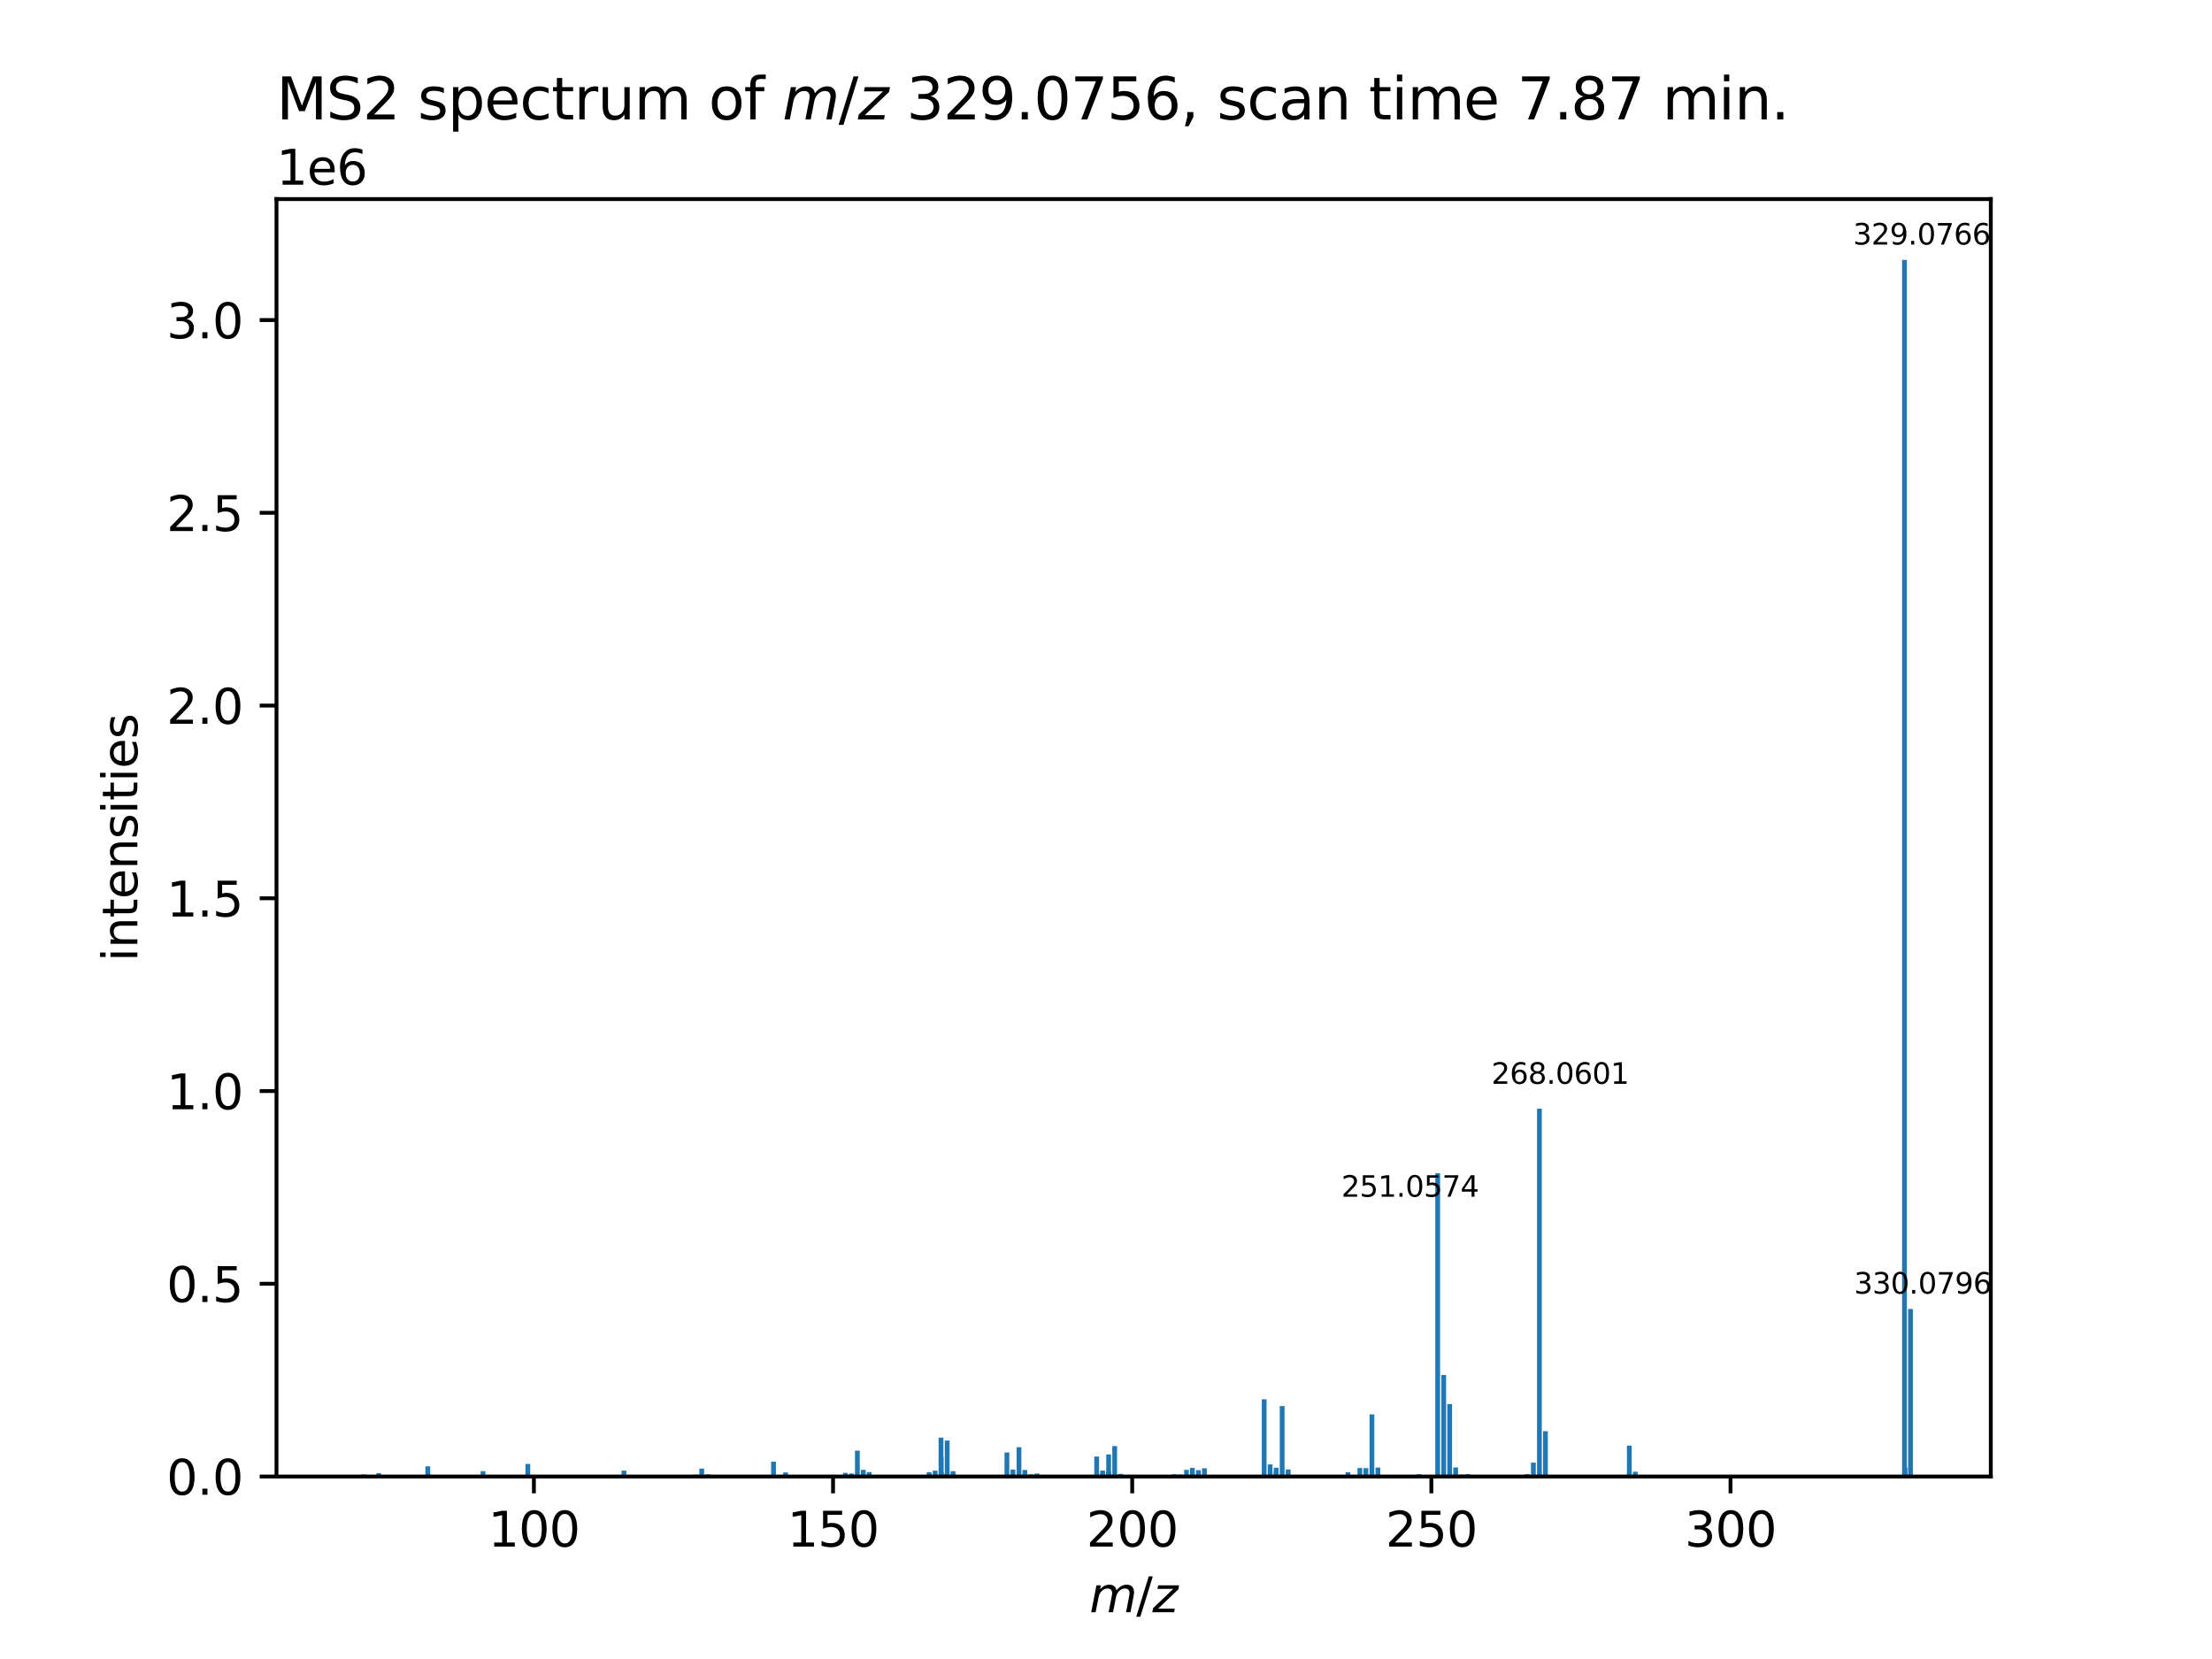 <?xml version="1.0" encoding="utf-8" standalone="no"?>
<!DOCTYPE svg PUBLIC "-//W3C//DTD SVG 1.1//EN"
  "http://www.w3.org/Graphics/SVG/1.1/DTD/svg11.dtd">
<svg xmlns:xlink="http://www.w3.org/1999/xlink" width="460.8pt" height="345.6pt" viewBox="0 0 460.8 345.6" xmlns="http://www.w3.org/2000/svg" version="1.1">
 <defs>
  <style type="text/css">*{stroke-linejoin: round; stroke-linecap: butt}</style>
 </defs>
 <g id="figure_1">
  <g id="patch_1">
   <path d="M 0 345.6 
L 460.8 345.6 
L 460.8 0 
L 0 0 
z
" style="fill: #ffffff"/>
  </g>
  <g id="axes_1">
   <g id="patch_2">
    <path d="M 57.6 307.584 
L 414.72 307.584 
L 414.72 41.472 
L 57.6 41.472 
z
" style="fill: #ffffff"/>
   </g>
   <g id="patch_3">
    <path d="M 73.833 307.584 
L 74.83 307.584 
L 74.83 307.313 
L 73.833 307.313 
z
" clip-path="url(#p5ab39c0446)" style="fill: #1f77b4"/>
   </g>
   <g id="patch_4">
    <path d="M 75.237 307.584 
L 76.234 307.584 
L 76.234 307.146 
L 75.237 307.146 
z
" clip-path="url(#p5ab39c0446)" style="fill: #1f77b4"/>
   </g>
   <g id="patch_5">
    <path d="M 78.386 307.584 
L 79.383 307.584 
L 79.383 306.879 
L 78.386 306.879 
z
" clip-path="url(#p5ab39c0446)" style="fill: #1f77b4"/>
   </g>
   <g id="patch_6">
    <path d="M 88.621 307.584 
L 89.618 307.584 
L 89.618 305.462 
L 88.621 305.462 
z
" clip-path="url(#p5ab39c0446)" style="fill: #1f77b4"/>
   </g>
   <g id="patch_7">
    <path d="M 88.777 307.584 
L 89.774 307.584 
L 89.774 307.194 
L 88.777 307.194 
z
" clip-path="url(#p5ab39c0446)" style="fill: #1f77b4"/>
   </g>
   <g id="patch_8">
    <path d="M 90.695 307.584 
L 91.692 307.584 
L 91.692 307.289 
L 90.695 307.289 
z
" clip-path="url(#p5ab39c0446)" style="fill: #1f77b4"/>
   </g>
   <g id="patch_9">
    <path d="M 96.317 307.584 
L 97.314 307.584 
L 97.314 307.276 
L 96.317 307.276 
z
" clip-path="url(#p5ab39c0446)" style="fill: #1f77b4"/>
   </g>
   <g id="patch_10">
    <path d="M 100.126 307.584 
L 101.123 307.584 
L 101.123 306.47 
L 100.126 306.47 
z
" clip-path="url(#p5ab39c0446)" style="fill: #1f77b4"/>
   </g>
   <g id="patch_11">
    <path d="M 109.456 307.584 
L 110.453 307.584 
L 110.453 304.967 
L 109.456 304.967 
z
" clip-path="url(#p5ab39c0446)" style="fill: #1f77b4"/>
   </g>
   <g id="patch_12">
    <path d="M 129.485 307.584 
L 130.483 307.584 
L 130.483 306.347 
L 129.485 306.347 
z
" clip-path="url(#p5ab39c0446)" style="fill: #1f77b4"/>
   </g>
   <g id="patch_13">
    <path d="M 144.444 307.584 
L 145.441 307.584 
L 145.441 307.196 
L 144.444 307.196 
z
" clip-path="url(#p5ab39c0446)" style="fill: #1f77b4"/>
   </g>
   <g id="patch_14">
    <path d="M 145.682 307.584 
L 146.679 307.584 
L 146.679 305.931 
L 145.682 305.931 
z
" clip-path="url(#p5ab39c0446)" style="fill: #1f77b4"/>
   </g>
   <g id="patch_15">
    <path d="M 146.954 307.584 
L 147.952 307.584 
L 147.952 307.124 
L 146.954 307.124 
z
" clip-path="url(#p5ab39c0446)" style="fill: #1f77b4"/>
   </g>
   <g id="patch_16">
    <path d="M 160.639 307.584 
L 161.636 307.584 
L 161.636 304.492 
L 160.639 304.492 
z
" clip-path="url(#p5ab39c0446)" style="fill: #1f77b4"/>
   </g>
   <g id="patch_17">
    <path d="M 163.15 307.584 
L 164.147 307.584 
L 164.147 306.732 
L 163.15 306.732 
z
" clip-path="url(#p5ab39c0446)" style="fill: #1f77b4"/>
   </g>
   <g id="patch_18">
    <path d="M 173.141 307.584 
L 174.138 307.584 
L 174.138 307.25 
L 173.141 307.25 
z
" clip-path="url(#p5ab39c0446)" style="fill: #1f77b4"/>
   </g>
   <g id="patch_19">
    <path d="M 173.156 307.584 
L 174.153 307.584 
L 174.153 307.251 
L 173.156 307.251 
z
" clip-path="url(#p5ab39c0446)" style="fill: #1f77b4"/>
   </g>
   <g id="patch_20">
    <path d="M 175.595 307.584 
L 176.593 307.584 
L 176.593 306.817 
L 175.595 306.817 
z
" clip-path="url(#p5ab39c0446)" style="fill: #1f77b4"/>
   </g>
   <g id="patch_21">
    <path d="M 176.851 307.584 
L 177.848 307.584 
L 177.848 306.955 
L 176.851 306.955 
z
" clip-path="url(#p5ab39c0446)" style="fill: #1f77b4"/>
   </g>
   <g id="patch_22">
    <path d="M 178.108 307.584 
L 179.105 307.584 
L 179.105 302.204 
L 178.108 302.204 
z
" clip-path="url(#p5ab39c0446)" style="fill: #1f77b4"/>
   </g>
   <g id="patch_23">
    <path d="M 179.348 307.584 
L 180.345 307.584 
L 180.345 306.193 
L 179.348 306.193 
z
" clip-path="url(#p5ab39c0446)" style="fill: #1f77b4"/>
   </g>
   <g id="patch_24">
    <path d="M 180.574 307.584 
L 181.571 307.584 
L 181.571 306.663 
L 180.574 306.663 
z
" clip-path="url(#p5ab39c0446)" style="fill: #1f77b4"/>
   </g>
   <g id="patch_25">
    <path d="M 193.048 307.584 
L 194.045 307.584 
L 194.045 306.685 
L 193.048 306.685 
z
" clip-path="url(#p5ab39c0446)" style="fill: #1f77b4"/>
   </g>
   <g id="patch_26">
    <path d="M 193.065 307.584 
L 194.062 307.584 
L 194.062 307.085 
L 193.065 307.085 
z
" clip-path="url(#p5ab39c0446)" style="fill: #1f77b4"/>
   </g>
   <g id="patch_27">
    <path d="M 194.305 307.584 
L 195.302 307.584 
L 195.302 306.364 
L 194.305 306.364 
z
" clip-path="url(#p5ab39c0446)" style="fill: #1f77b4"/>
   </g>
   <g id="patch_28">
    <path d="M 194.32 307.584 
L 195.318 307.584 
L 195.318 307.184 
L 194.32 307.184 
z
" clip-path="url(#p5ab39c0446)" style="fill: #1f77b4"/>
   </g>
   <g id="patch_29">
    <path d="M 195.531 307.584 
L 196.529 307.584 
L 196.529 299.483 
L 195.531 299.483 
z
" clip-path="url(#p5ab39c0446)" style="fill: #1f77b4"/>
   </g>
   <g id="patch_30">
    <path d="M 195.561 307.584 
L 196.558 307.584 
L 196.558 303.516 
L 195.561 303.516 
z
" clip-path="url(#p5ab39c0446)" style="fill: #1f77b4"/>
   </g>
   <g id="patch_31">
    <path d="M 195.577 307.584 
L 196.574 307.584 
L 196.574 306.625 
L 195.577 306.625 
z
" clip-path="url(#p5ab39c0446)" style="fill: #1f77b4"/>
   </g>
   <g id="patch_32">
    <path d="M 196.782 307.584 
L 197.779 307.584 
L 197.779 306.962 
L 196.782 306.962 
z
" clip-path="url(#p5ab39c0446)" style="fill: #1f77b4"/>
   </g>
   <g id="patch_33">
    <path d="M 196.817 307.584 
L 197.814 307.584 
L 197.814 300.097 
L 196.817 300.097 
z
" clip-path="url(#p5ab39c0446)" style="fill: #1f77b4"/>
   </g>
   <g id="patch_34">
    <path d="M 196.935 307.584 
L 197.932 307.584 
L 197.932 307.248 
L 196.935 307.248 
z
" clip-path="url(#p5ab39c0446)" style="fill: #1f77b4"/>
   </g>
   <g id="patch_35">
    <path d="M 198.043 307.584 
L 199.04 307.584 
L 199.04 306.472 
L 198.043 306.472 
z
" clip-path="url(#p5ab39c0446)" style="fill: #1f77b4"/>
   </g>
   <g id="patch_36">
    <path d="M 198.068 307.584 
L 199.065 307.584 
L 199.065 306.893 
L 198.068 306.893 
z
" clip-path="url(#p5ab39c0446)" style="fill: #1f77b4"/>
   </g>
   <g id="patch_37">
    <path d="M 209.261 307.584 
L 210.258 307.584 
L 210.258 302.578 
L 209.261 302.578 
z
" clip-path="url(#p5ab39c0446)" style="fill: #1f77b4"/>
   </g>
   <g id="patch_38">
    <path d="M 210.517 307.584 
L 211.514 307.584 
L 211.514 306.14 
L 210.517 306.14 
z
" clip-path="url(#p5ab39c0446)" style="fill: #1f77b4"/>
   </g>
   <g id="patch_39">
    <path d="M 211.774 307.584 
L 212.771 307.584 
L 212.771 301.477 
L 211.774 301.477 
z
" clip-path="url(#p5ab39c0446)" style="fill: #1f77b4"/>
   </g>
   <g id="patch_40">
    <path d="M 213 307.584 
L 213.997 307.584 
L 213.997 306.212 
L 213 306.212 
z
" clip-path="url(#p5ab39c0446)" style="fill: #1f77b4"/>
   </g>
   <g id="patch_41">
    <path d="M 213.023 307.584 
L 214.02 307.584 
L 214.02 307.144 
L 213.023 307.144 
z
" clip-path="url(#p5ab39c0446)" style="fill: #1f77b4"/>
   </g>
   <g id="patch_42">
    <path d="M 214.257 307.584 
L 215.254 307.584 
L 215.254 307.126 
L 214.257 307.126 
z
" clip-path="url(#p5ab39c0446)" style="fill: #1f77b4"/>
   </g>
   <g id="patch_43">
    <path d="M 215.512 307.584 
L 216.51 307.584 
L 216.51 306.962 
L 215.512 306.962 
z
" clip-path="url(#p5ab39c0446)" style="fill: #1f77b4"/>
   </g>
   <g id="patch_44">
    <path d="M 227.957 307.584 
L 228.954 307.584 
L 228.954 303.422 
L 227.957 303.422 
z
" clip-path="url(#p5ab39c0446)" style="fill: #1f77b4"/>
   </g>
   <g id="patch_45">
    <path d="M 229.197 307.584 
L 230.194 307.584 
L 230.194 306.335 
L 229.197 306.335 
z
" clip-path="url(#p5ab39c0446)" style="fill: #1f77b4"/>
   </g>
   <g id="patch_46">
    <path d="M 229.215 307.584 
L 230.212 307.584 
L 230.212 306.896 
L 229.215 306.896 
z
" clip-path="url(#p5ab39c0446)" style="fill: #1f77b4"/>
   </g>
   <g id="patch_47">
    <path d="M 230.424 307.584 
L 231.421 307.584 
L 231.421 306.573 
L 230.424 306.573 
z
" clip-path="url(#p5ab39c0446)" style="fill: #1f77b4"/>
   </g>
   <g id="patch_48">
    <path d="M 230.453 307.584 
L 231.45 307.584 
L 231.45 302.987 
L 230.453 302.987 
z
" clip-path="url(#p5ab39c0446)" style="fill: #1f77b4"/>
   </g>
   <g id="patch_49">
    <path d="M 230.471 307.584 
L 231.468 307.584 
L 231.468 306.585 
L 230.471 306.585 
z
" clip-path="url(#p5ab39c0446)" style="fill: #1f77b4"/>
   </g>
   <g id="patch_50">
    <path d="M 231.709 307.584 
L 232.706 307.584 
L 232.706 301.236 
L 231.709 301.236 
z
" clip-path="url(#p5ab39c0446)" style="fill: #1f77b4"/>
   </g>
   <g id="patch_51">
    <path d="M 232.935 307.584 
L 233.932 307.584 
L 233.932 307.038 
L 232.935 307.038 
z
" clip-path="url(#p5ab39c0446)" style="fill: #1f77b4"/>
   </g>
   <g id="patch_52">
    <path d="M 232.962 307.584 
L 233.959 307.584 
L 233.959 307.249 
L 232.962 307.249 
z
" clip-path="url(#p5ab39c0446)" style="fill: #1f77b4"/>
   </g>
   <g id="patch_53">
    <path d="M 244.155 307.584 
L 245.152 307.584 
L 245.152 307.109 
L 244.155 307.109 
z
" clip-path="url(#p5ab39c0446)" style="fill: #1f77b4"/>
   </g>
   <g id="patch_54">
    <path d="M 245.41 307.584 
L 246.407 307.584 
L 246.407 307.163 
L 245.41 307.163 
z
" clip-path="url(#p5ab39c0446)" style="fill: #1f77b4"/>
   </g>
   <g id="patch_55">
    <path d="M 246.666 307.584 
L 247.663 307.584 
L 247.663 306.193 
L 246.666 306.193 
z
" clip-path="url(#p5ab39c0446)" style="fill: #1f77b4"/>
   </g>
   <g id="patch_56">
    <path d="M 247.894 307.584 
L 248.891 307.584 
L 248.891 305.796 
L 247.894 305.796 
z
" clip-path="url(#p5ab39c0446)" style="fill: #1f77b4"/>
   </g>
   <g id="patch_57">
    <path d="M 247.914 307.584 
L 248.911 307.584 
L 248.911 307.141 
L 247.914 307.141 
z
" clip-path="url(#p5ab39c0446)" style="fill: #1f77b4"/>
   </g>
   <g id="patch_58">
    <path d="M 249.149 307.584 
L 250.146 307.584 
L 250.146 306.263 
L 249.149 306.263 
z
" clip-path="url(#p5ab39c0446)" style="fill: #1f77b4"/>
   </g>
   <g id="patch_59">
    <path d="M 250.406 307.584 
L 251.403 307.584 
L 251.403 305.865 
L 250.406 305.865 
z
" clip-path="url(#p5ab39c0446)" style="fill: #1f77b4"/>
   </g>
   <g id="patch_60">
    <path d="M 262.849 307.584 
L 263.846 307.584 
L 263.846 291.501 
L 262.849 291.501 
z
" clip-path="url(#p5ab39c0446)" style="fill: #1f77b4"/>
   </g>
   <g id="patch_61">
    <path d="M 264.093 307.584 
L 265.09 307.584 
L 265.09 305.078 
L 264.093 305.078 
z
" clip-path="url(#p5ab39c0446)" style="fill: #1f77b4"/>
   </g>
   <g id="patch_62">
    <path d="M 265.342 307.584 
L 266.339 307.584 
L 266.339 306.442 
L 265.342 306.442 
z
" clip-path="url(#p5ab39c0446)" style="fill: #1f77b4"/>
   </g>
   <g id="patch_63">
    <path d="M 265.362 307.584 
L 266.359 307.584 
L 266.359 305.763 
L 265.362 305.763 
z
" clip-path="url(#p5ab39c0446)" style="fill: #1f77b4"/>
   </g>
   <g id="patch_64">
    <path d="M 266.601 307.584 
L 267.598 307.584 
L 267.598 292.904 
L 266.601 292.904 
z
" clip-path="url(#p5ab39c0446)" style="fill: #1f77b4"/>
   </g>
   <g id="patch_65">
    <path d="M 267.828 307.584 
L 268.825 307.584 
L 268.825 307.218 
L 267.828 307.218 
z
" clip-path="url(#p5ab39c0446)" style="fill: #1f77b4"/>
   </g>
   <g id="patch_66">
    <path d="M 267.852 307.584 
L 268.849 307.584 
L 268.849 306.121 
L 267.852 306.121 
z
" clip-path="url(#p5ab39c0446)" style="fill: #1f77b4"/>
   </g>
   <g id="patch_67">
    <path d="M 280.303 307.584 
L 281.3 307.584 
L 281.3 306.683 
L 280.303 306.683 
z
" clip-path="url(#p5ab39c0446)" style="fill: #1f77b4"/>
   </g>
   <g id="patch_68">
    <path d="M 282.785 307.584 
L 283.782 307.584 
L 283.782 305.807 
L 282.785 305.807 
z
" clip-path="url(#p5ab39c0446)" style="fill: #1f77b4"/>
   </g>
   <g id="patch_69">
    <path d="M 284.041 307.584 
L 285.038 307.584 
L 285.038 305.831 
L 284.041 305.831 
z
" clip-path="url(#p5ab39c0446)" style="fill: #1f77b4"/>
   </g>
   <g id="patch_70">
    <path d="M 285.298 307.584 
L 286.295 307.584 
L 286.295 294.645 
L 285.298 294.645 
z
" clip-path="url(#p5ab39c0446)" style="fill: #1f77b4"/>
   </g>
   <g id="patch_71">
    <path d="M 285.325 307.584 
L 286.322 307.584 
L 286.322 307.192 
L 285.325 307.192 
z
" clip-path="url(#p5ab39c0446)" style="fill: #1f77b4"/>
   </g>
   <g id="patch_72">
    <path d="M 286.542 307.584 
L 287.539 307.584 
L 287.539 305.731 
L 286.542 305.731 
z
" clip-path="url(#p5ab39c0446)" style="fill: #1f77b4"/>
   </g>
   <g id="patch_73">
    <path d="M 295.055 307.584 
L 296.052 307.584 
L 296.052 307.1 
L 295.055 307.1 
z
" clip-path="url(#p5ab39c0446)" style="fill: #1f77b4"/>
   </g>
   <g id="patch_74">
    <path d="M 298.998 307.584 
L 299.995 307.584 
L 299.995 244.405 
L 298.998 244.405 
z
" clip-path="url(#p5ab39c0446)" style="fill: #1f77b4"/>
   </g>
   <g id="patch_75">
    <path d="M 300.253 307.584 
L 301.25 307.584 
L 301.25 286.438 
L 300.253 286.438 
z
" clip-path="url(#p5ab39c0446)" style="fill: #1f77b4"/>
   </g>
   <g id="patch_76">
    <path d="M 301.494 307.584 
L 302.491 307.584 
L 302.491 292.508 
L 301.494 292.508 
z
" clip-path="url(#p5ab39c0446)" style="fill: #1f77b4"/>
   </g>
   <g id="patch_77">
    <path d="M 302.741 307.584 
L 303.739 307.584 
L 303.739 305.7 
L 302.741 305.7 
z
" clip-path="url(#p5ab39c0446)" style="fill: #1f77b4"/>
   </g>
   <g id="patch_78">
    <path d="M 302.772 307.584 
L 303.769 307.584 
L 303.769 307.04 
L 302.772 307.04 
z
" clip-path="url(#p5ab39c0446)" style="fill: #1f77b4"/>
   </g>
   <g id="patch_79">
    <path d="M 304.02 307.584 
L 305.018 307.584 
L 305.018 307.179 
L 304.02 307.179 
z
" clip-path="url(#p5ab39c0446)" style="fill: #1f77b4"/>
   </g>
   <g id="patch_80">
    <path d="M 305.264 307.584 
L 306.261 307.584 
L 306.261 307.075 
L 305.264 307.075 
z
" clip-path="url(#p5ab39c0446)" style="fill: #1f77b4"/>
   </g>
   <g id="patch_81">
    <path d="M 317.501 307.584 
L 318.498 307.584 
L 318.498 307.157 
L 317.501 307.157 
z
" clip-path="url(#p5ab39c0446)" style="fill: #1f77b4"/>
   </g>
   <g id="patch_82">
    <path d="M 317.679 307.584 
L 318.676 307.584 
L 318.676 307.121 
L 317.679 307.121 
z
" clip-path="url(#p5ab39c0446)" style="fill: #1f77b4"/>
   </g>
   <g id="patch_83">
    <path d="M 318.933 307.584 
L 319.93 307.584 
L 319.93 304.69 
L 318.933 304.69 
z
" clip-path="url(#p5ab39c0446)" style="fill: #1f77b4"/>
   </g>
   <g id="patch_84">
    <path d="M 320.19 307.584 
L 321.187 307.584 
L 321.187 230.961 
L 320.19 230.961 
z
" clip-path="url(#p5ab39c0446)" style="fill: #1f77b4"/>
   </g>
   <g id="patch_85">
    <path d="M 320.266 307.584 
L 321.263 307.584 
L 321.263 307.01 
L 320.266 307.01 
z
" clip-path="url(#p5ab39c0446)" style="fill: #1f77b4"/>
   </g>
   <g id="patch_86">
    <path d="M 321.44 307.584 
L 322.437 307.584 
L 322.437 298.149 
L 321.44 298.149 
z
" clip-path="url(#p5ab39c0446)" style="fill: #1f77b4"/>
   </g>
   <g id="patch_87">
    <path d="M 338.914 307.584 
L 339.912 307.584 
L 339.912 301.15 
L 338.914 301.15 
z
" clip-path="url(#p5ab39c0446)" style="fill: #1f77b4"/>
   </g>
   <g id="patch_88">
    <path d="M 340.165 307.584 
L 341.162 307.584 
L 341.162 306.584 
L 340.165 306.584 
z
" clip-path="url(#p5ab39c0446)" style="fill: #1f77b4"/>
   </g>
   <g id="patch_89">
    <path d="M 396.24 307.584 
L 397.237 307.584 
L 397.237 54.144 
L 396.24 54.144 
z
" clip-path="url(#p5ab39c0446)" style="fill: #1f77b4"/>
   </g>
   <g id="patch_90">
    <path d="M 396.322 307.584 
L 397.319 307.584 
L 397.319 306.651 
L 396.322 306.651 
z
" clip-path="url(#p5ab39c0446)" style="fill: #1f77b4"/>
   </g>
   <g id="patch_91">
    <path d="M 396.343 307.584 
L 397.34 307.584 
L 397.34 305.699 
L 396.343 305.699 
z
" clip-path="url(#p5ab39c0446)" style="fill: #1f77b4"/>
   </g>
   <g id="patch_92">
    <path d="M 397.49 307.584 
L 398.487 307.584 
L 398.487 272.687 
L 397.49 272.687 
z
" clip-path="url(#p5ab39c0446)" style="fill: #1f77b4"/>
   </g>
   <g id="matplotlib.axis_1">
    <g id="xtick_1">
     <g id="line2d_1">
      <defs>
       <path id="m5840a7f785" d="M 0 0 
L 0 3.5 
" style="stroke: #000000; stroke-width: 0.8"/>
      </defs>
      <g>
       <use xlink:href="#m5840a7f785" x="111.22" y="307.584" style="stroke: #000000; stroke-width: 0.8"/>
      </g>
     </g>
     <g id="text_1">
      <!-- 100 -->
      <g transform="translate(101.677 322.182) scale(0.1 -0.1)">
       <defs>
        <path id="DejaVuSans-31" d="M 794 531 
L 1825 531 
L 1825 4091 
L 703 3866 
L 703 4441 
L 1819 4666 
L 2450 4666 
L 2450 531 
L 3481 531 
L 3481 0 
L 794 0 
L 794 531 
z
" transform="scale(0.016)"/>
        <path id="DejaVuSans-30" d="M 2034 4250 
Q 1547 4250 1301 3770 
Q 1056 3291 1056 2328 
Q 1056 1369 1301 889 
Q 1547 409 2034 409 
Q 2525 409 2770 889 
Q 3016 1369 3016 2328 
Q 3016 3291 2770 3770 
Q 2525 4250 2034 4250 
z
M 2034 4750 
Q 2819 4750 3233 4129 
Q 3647 3509 3647 2328 
Q 3647 1150 3233 529 
Q 2819 -91 2034 -91 
Q 1250 -91 836 529 
Q 422 1150 422 2328 
Q 422 3509 836 4129 
Q 1250 4750 2034 4750 
z
" transform="scale(0.016)"/>
       </defs>
       <use xlink:href="#DejaVuSans-31"/>
       <use xlink:href="#DejaVuSans-30" x="63.623"/>
       <use xlink:href="#DejaVuSans-30" x="127.246"/>
      </g>
     </g>
    </g>
    <g id="xtick_2">
     <g id="line2d_2">
      <g>
       <use xlink:href="#m5840a7f785" x="173.54" y="307.584" style="stroke: #000000; stroke-width: 0.8"/>
      </g>
     </g>
     <g id="text_2">
      <!-- 150 -->
      <g transform="translate(163.996 322.182) scale(0.1 -0.1)">
       <defs>
        <path id="DejaVuSans-35" d="M 691 4666 
L 3169 4666 
L 3169 4134 
L 1269 4134 
L 1269 2991 
Q 1406 3038 1543 3061 
Q 1681 3084 1819 3084 
Q 2600 3084 3056 2656 
Q 3513 2228 3513 1497 
Q 3513 744 3044 326 
Q 2575 -91 1722 -91 
Q 1428 -91 1123 -41 
Q 819 9 494 109 
L 494 744 
Q 775 591 1075 516 
Q 1375 441 1709 441 
Q 2250 441 2565 725 
Q 2881 1009 2881 1497 
Q 2881 1984 2565 2268 
Q 2250 2553 1709 2553 
Q 1456 2553 1204 2497 
Q 953 2441 691 2322 
L 691 4666 
z
" transform="scale(0.016)"/>
       </defs>
       <use xlink:href="#DejaVuSans-31"/>
       <use xlink:href="#DejaVuSans-35" x="63.623"/>
       <use xlink:href="#DejaVuSans-30" x="127.246"/>
      </g>
     </g>
    </g>
    <g id="xtick_3">
     <g id="line2d_3">
      <g>
       <use xlink:href="#m5840a7f785" x="235.859" y="307.584" style="stroke: #000000; stroke-width: 0.8"/>
      </g>
     </g>
     <g id="text_3">
      <!-- 200 -->
      <g transform="translate(226.315 322.182) scale(0.1 -0.1)">
       <defs>
        <path id="DejaVuSans-32" d="M 1228 531 
L 3431 531 
L 3431 0 
L 469 0 
L 469 531 
Q 828 903 1448 1529 
Q 2069 2156 2228 2338 
Q 2531 2678 2651 2914 
Q 2772 3150 2772 3378 
Q 2772 3750 2511 3984 
Q 2250 4219 1831 4219 
Q 1534 4219 1204 4116 
Q 875 4013 500 3803 
L 500 4441 
Q 881 4594 1212 4672 
Q 1544 4750 1819 4750 
Q 2544 4750 2975 4387 
Q 3406 4025 3406 3419 
Q 3406 3131 3298 2873 
Q 3191 2616 2906 2266 
Q 2828 2175 2409 1742 
Q 1991 1309 1228 531 
z
" transform="scale(0.016)"/>
       </defs>
       <use xlink:href="#DejaVuSans-32"/>
       <use xlink:href="#DejaVuSans-30" x="63.623"/>
       <use xlink:href="#DejaVuSans-30" x="127.246"/>
      </g>
     </g>
    </g>
    <g id="xtick_4">
     <g id="line2d_4">
      <g>
       <use xlink:href="#m5840a7f785" x="298.178" y="307.584" style="stroke: #000000; stroke-width: 0.8"/>
      </g>
     </g>
     <g id="text_4">
      <!-- 250 -->
      <g transform="translate(288.635 322.182) scale(0.1 -0.1)">
       <use xlink:href="#DejaVuSans-32"/>
       <use xlink:href="#DejaVuSans-35" x="63.623"/>
       <use xlink:href="#DejaVuSans-30" x="127.246"/>
      </g>
     </g>
    </g>
    <g id="xtick_5">
     <g id="line2d_5">
      <g>
       <use xlink:href="#m5840a7f785" x="360.498" y="307.584" style="stroke: #000000; stroke-width: 0.8"/>
      </g>
     </g>
     <g id="text_5">
      <!-- 300 -->
      <g transform="translate(350.954 322.182) scale(0.1 -0.1)">
       <defs>
        <path id="DejaVuSans-33" d="M 2597 2516 
Q 3050 2419 3304 2112 
Q 3559 1806 3559 1356 
Q 3559 666 3084 287 
Q 2609 -91 1734 -91 
Q 1441 -91 1130 -33 
Q 819 25 488 141 
L 488 750 
Q 750 597 1062 519 
Q 1375 441 1716 441 
Q 2309 441 2620 675 
Q 2931 909 2931 1356 
Q 2931 1769 2642 2001 
Q 2353 2234 1838 2234 
L 1294 2234 
L 1294 2753 
L 1863 2753 
Q 2328 2753 2575 2939 
Q 2822 3125 2822 3475 
Q 2822 3834 2567 4026 
Q 2313 4219 1838 4219 
Q 1578 4219 1281 4162 
Q 984 4106 628 3988 
L 628 4550 
Q 988 4650 1302 4700 
Q 1616 4750 1894 4750 
Q 2613 4750 3031 4423 
Q 3450 4097 3450 3541 
Q 3450 3153 3228 2886 
Q 3006 2619 2597 2516 
z
" transform="scale(0.016)"/>
       </defs>
       <use xlink:href="#DejaVuSans-33"/>
       <use xlink:href="#DejaVuSans-30" x="63.623"/>
       <use xlink:href="#DejaVuSans-30" x="127.246"/>
      </g>
     </g>
    </g>
    <g id="text_6">
     <!-- ${m/z}$ -->
     <g transform="translate(226.96 335.861) scale(0.1 -0.1)">
      <defs>
       <path id="DejaVuSans-Oblique-6d" d="M 5747 2113 
L 5338 0 
L 4763 0 
L 5166 2094 
Q 5191 2228 5203 2325 
Q 5216 2422 5216 2491 
Q 5216 2772 5059 2928 
Q 4903 3084 4622 3084 
Q 4203 3084 3875 2770 
Q 3547 2456 3450 1953 
L 3066 0 
L 2491 0 
L 2900 2094 
Q 2925 2209 2937 2307 
Q 2950 2406 2950 2484 
Q 2950 2769 2794 2926 
Q 2638 3084 2363 3084 
Q 1938 3084 1609 2770 
Q 1281 2456 1184 1953 
L 800 0 
L 225 0 
L 909 3500 
L 1484 3500 
L 1375 2956 
Q 1609 3263 1923 3423 
Q 2238 3584 2597 3584 
Q 2978 3584 3223 3384 
Q 3469 3184 3519 2828 
Q 3781 3197 4126 3390 
Q 4472 3584 4856 3584 
Q 5306 3584 5551 3325 
Q 5797 3066 5797 2591 
Q 5797 2488 5784 2364 
Q 5772 2241 5747 2113 
z
" transform="scale(0.016)"/>
       <path id="DejaVuSans-2f" d="M 1625 4666 
L 2156 4666 
L 531 -594 
L 0 -594 
L 1625 4666 
z
" transform="scale(0.016)"/>
       <path id="DejaVuSans-Oblique-7a" d="M 744 3500 
L 3475 3500 
L 3372 2975 
L 738 459 
L 2913 459 
L 2822 0 
L -19 0 
L 84 525 
L 2719 3041 
L 653 3041 
L 744 3500 
z
" transform="scale(0.016)"/>
      </defs>
      <use xlink:href="#DejaVuSans-Oblique-6d" transform="translate(0 0.094)"/>
      <use xlink:href="#DejaVuSans-2f" transform="translate(97.412 0.094)"/>
      <use xlink:href="#DejaVuSans-Oblique-7a" transform="translate(131.104 0.094)"/>
     </g>
    </g>
   </g>
   <g id="matplotlib.axis_2">
    <g id="ytick_1">
     <g id="line2d_6">
      <defs>
       <path id="me3300f2f21" d="M 0 0 
L -3.5 0 
" style="stroke: #000000; stroke-width: 0.8"/>
      </defs>
      <g>
       <use xlink:href="#me3300f2f21" x="57.6" y="307.584" style="stroke: #000000; stroke-width: 0.8"/>
      </g>
     </g>
     <g id="text_7">
      <!-- 0.0 -->
      <g transform="translate(34.697 311.383) scale(0.1 -0.1)">
       <defs>
        <path id="DejaVuSans-2e" d="M 684 794 
L 1344 794 
L 1344 0 
L 684 0 
L 684 794 
z
" transform="scale(0.016)"/>
       </defs>
       <use xlink:href="#DejaVuSans-30"/>
       <use xlink:href="#DejaVuSans-2e" x="63.623"/>
       <use xlink:href="#DejaVuSans-30" x="95.41"/>
      </g>
     </g>
    </g>
    <g id="ytick_2">
     <g id="line2d_7">
      <g>
       <use xlink:href="#me3300f2f21" x="57.6" y="267.432" style="stroke: #000000; stroke-width: 0.8"/>
      </g>
     </g>
     <g id="text_8">
      <!-- 0.5 -->
      <g transform="translate(34.697 271.232) scale(0.1 -0.1)">
       <use xlink:href="#DejaVuSans-30"/>
       <use xlink:href="#DejaVuSans-2e" x="63.623"/>
       <use xlink:href="#DejaVuSans-35" x="95.41"/>
      </g>
     </g>
    </g>
    <g id="ytick_3">
     <g id="line2d_8">
      <g>
       <use xlink:href="#me3300f2f21" x="57.6" y="227.281" style="stroke: #000000; stroke-width: 0.8"/>
      </g>
     </g>
     <g id="text_9">
      <!-- 1.0 -->
      <g transform="translate(34.697 231.08) scale(0.1 -0.1)">
       <use xlink:href="#DejaVuSans-31"/>
       <use xlink:href="#DejaVuSans-2e" x="63.623"/>
       <use xlink:href="#DejaVuSans-30" x="95.41"/>
      </g>
     </g>
    </g>
    <g id="ytick_4">
     <g id="line2d_9">
      <g>
       <use xlink:href="#me3300f2f21" x="57.6" y="187.129" style="stroke: #000000; stroke-width: 0.8"/>
      </g>
     </g>
     <g id="text_10">
      <!-- 1.5 -->
      <g transform="translate(34.697 190.929) scale(0.1 -0.1)">
       <use xlink:href="#DejaVuSans-31"/>
       <use xlink:href="#DejaVuSans-2e" x="63.623"/>
       <use xlink:href="#DejaVuSans-35" x="95.41"/>
      </g>
     </g>
    </g>
    <g id="ytick_5">
     <g id="line2d_10">
      <g>
       <use xlink:href="#me3300f2f21" x="57.6" y="146.978" style="stroke: #000000; stroke-width: 0.8"/>
      </g>
     </g>
     <g id="text_11">
      <!-- 2.0 -->
      <g transform="translate(34.697 150.777) scale(0.1 -0.1)">
       <use xlink:href="#DejaVuSans-32"/>
       <use xlink:href="#DejaVuSans-2e" x="63.623"/>
       <use xlink:href="#DejaVuSans-30" x="95.41"/>
      </g>
     </g>
    </g>
    <g id="ytick_6">
     <g id="line2d_11">
      <g>
       <use xlink:href="#me3300f2f21" x="57.6" y="106.826" style="stroke: #000000; stroke-width: 0.8"/>
      </g>
     </g>
     <g id="text_12">
      <!-- 2.5 -->
      <g transform="translate(34.697 110.626) scale(0.1 -0.1)">
       <use xlink:href="#DejaVuSans-32"/>
       <use xlink:href="#DejaVuSans-2e" x="63.623"/>
       <use xlink:href="#DejaVuSans-35" x="95.41"/>
      </g>
     </g>
    </g>
    <g id="ytick_7">
     <g id="line2d_12">
      <g>
       <use xlink:href="#me3300f2f21" x="57.6" y="66.675" style="stroke: #000000; stroke-width: 0.8"/>
      </g>
     </g>
     <g id="text_13">
      <!-- 3.0 -->
      <g transform="translate(34.697 70.474) scale(0.1 -0.1)">
       <use xlink:href="#DejaVuSans-33"/>
       <use xlink:href="#DejaVuSans-2e" x="63.623"/>
       <use xlink:href="#DejaVuSans-30" x="95.41"/>
      </g>
     </g>
    </g>
    <g id="text_14">
     <!-- intensities -->
     <g transform="translate(28.617 200.315) rotate(-90) scale(0.1 -0.1)">
      <defs>
       <path id="DejaVuSans-69" d="M 603 3500 
L 1178 3500 
L 1178 0 
L 603 0 
L 603 3500 
z
M 603 4863 
L 1178 4863 
L 1178 4134 
L 603 4134 
L 603 4863 
z
" transform="scale(0.016)"/>
       <path id="DejaVuSans-6e" d="M 3513 2113 
L 3513 0 
L 2938 0 
L 2938 2094 
Q 2938 2591 2744 2837 
Q 2550 3084 2163 3084 
Q 1697 3084 1428 2787 
Q 1159 2491 1159 1978 
L 1159 0 
L 581 0 
L 581 3500 
L 1159 3500 
L 1159 2956 
Q 1366 3272 1645 3428 
Q 1925 3584 2291 3584 
Q 2894 3584 3203 3211 
Q 3513 2838 3513 2113 
z
" transform="scale(0.016)"/>
       <path id="DejaVuSans-74" d="M 1172 4494 
L 1172 3500 
L 2356 3500 
L 2356 3053 
L 1172 3053 
L 1172 1153 
Q 1172 725 1289 603 
Q 1406 481 1766 481 
L 2356 481 
L 2356 0 
L 1766 0 
Q 1100 0 847 248 
Q 594 497 594 1153 
L 594 3053 
L 172 3053 
L 172 3500 
L 594 3500 
L 594 4494 
L 1172 4494 
z
" transform="scale(0.016)"/>
       <path id="DejaVuSans-65" d="M 3597 1894 
L 3597 1613 
L 953 1613 
Q 991 1019 1311 708 
Q 1631 397 2203 397 
Q 2534 397 2845 478 
Q 3156 559 3463 722 
L 3463 178 
Q 3153 47 2828 -22 
Q 2503 -91 2169 -91 
Q 1331 -91 842 396 
Q 353 884 353 1716 
Q 353 2575 817 3079 
Q 1281 3584 2069 3584 
Q 2775 3584 3186 3129 
Q 3597 2675 3597 1894 
z
M 3022 2063 
Q 3016 2534 2758 2815 
Q 2500 3097 2075 3097 
Q 1594 3097 1305 2825 
Q 1016 2553 972 2059 
L 3022 2063 
z
" transform="scale(0.016)"/>
       <path id="DejaVuSans-73" d="M 2834 3397 
L 2834 2853 
Q 2591 2978 2328 3040 
Q 2066 3103 1784 3103 
Q 1356 3103 1142 2972 
Q 928 2841 928 2578 
Q 928 2378 1081 2264 
Q 1234 2150 1697 2047 
L 1894 2003 
Q 2506 1872 2764 1633 
Q 3022 1394 3022 966 
Q 3022 478 2636 193 
Q 2250 -91 1575 -91 
Q 1294 -91 989 -36 
Q 684 19 347 128 
L 347 722 
Q 666 556 975 473 
Q 1284 391 1588 391 
Q 1994 391 2212 530 
Q 2431 669 2431 922 
Q 2431 1156 2273 1281 
Q 2116 1406 1581 1522 
L 1381 1569 
Q 847 1681 609 1914 
Q 372 2147 372 2553 
Q 372 3047 722 3315 
Q 1072 3584 1716 3584 
Q 2034 3584 2315 3537 
Q 2597 3491 2834 3397 
z
" transform="scale(0.016)"/>
      </defs>
      <use xlink:href="#DejaVuSans-69"/>
      <use xlink:href="#DejaVuSans-6e" x="27.783"/>
      <use xlink:href="#DejaVuSans-74" x="91.162"/>
      <use xlink:href="#DejaVuSans-65" x="130.371"/>
      <use xlink:href="#DejaVuSans-6e" x="191.895"/>
      <use xlink:href="#DejaVuSans-73" x="255.273"/>
      <use xlink:href="#DejaVuSans-69" x="307.373"/>
      <use xlink:href="#DejaVuSans-74" x="335.156"/>
      <use xlink:href="#DejaVuSans-69" x="374.365"/>
      <use xlink:href="#DejaVuSans-65" x="402.148"/>
      <use xlink:href="#DejaVuSans-73" x="463.672"/>
     </g>
    </g>
    <g id="text_15">
     <!-- 1e6 -->
     <g transform="translate(57.6 38.472) scale(0.1 -0.1)">
      <defs>
       <path id="DejaVuSans-36" d="M 2113 2584 
Q 1688 2584 1439 2293 
Q 1191 2003 1191 1497 
Q 1191 994 1439 701 
Q 1688 409 2113 409 
Q 2538 409 2786 701 
Q 3034 994 3034 1497 
Q 3034 2003 2786 2293 
Q 2538 2584 2113 2584 
z
M 3366 4563 
L 3366 3988 
Q 3128 4100 2886 4159 
Q 2644 4219 2406 4219 
Q 1781 4219 1451 3797 
Q 1122 3375 1075 2522 
Q 1259 2794 1537 2939 
Q 1816 3084 2150 3084 
Q 2853 3084 3261 2657 
Q 3669 2231 3669 1497 
Q 3669 778 3244 343 
Q 2819 -91 2113 -91 
Q 1303 -91 875 529 
Q 447 1150 447 2328 
Q 447 3434 972 4092 
Q 1497 4750 2381 4750 
Q 2619 4750 2861 4703 
Q 3103 4656 3366 4563 
z
" transform="scale(0.016)"/>
      </defs>
      <use xlink:href="#DejaVuSans-31"/>
      <use xlink:href="#DejaVuSans-65" x="63.623"/>
      <use xlink:href="#DejaVuSans-36" x="125.146"/>
     </g>
    </g>
   </g>
   <g id="patch_93">
    <path d="M 57.6 307.584 
L 57.6 41.472 
" style="fill: none; stroke: #000000; stroke-width: 0.8; stroke-linejoin: miter; stroke-linecap: square"/>
   </g>
   <g id="patch_94">
    <path d="M 414.72 307.584 
L 414.72 41.472 
" style="fill: none; stroke: #000000; stroke-width: 0.8; stroke-linejoin: miter; stroke-linecap: square"/>
   </g>
   <g id="patch_95">
    <path d="M 57.6 307.584 
L 414.72 307.584 
" style="fill: none; stroke: #000000; stroke-width: 0.8; stroke-linejoin: miter; stroke-linecap: square"/>
   </g>
   <g id="patch_96">
    <path d="M 57.6 41.472 
L 414.72 41.472 
" style="fill: none; stroke: #000000; stroke-width: 0.8; stroke-linejoin: miter; stroke-linecap: square"/>
   </g>
   <g id="text_16">
    <!-- 251.0574 -->
    <g transform="translate(279.422 249.3) scale(0.06 -0.06)">
     <defs>
      <path id="DejaVuSans-37" d="M 525 4666 
L 3525 4666 
L 3525 4397 
L 1831 0 
L 1172 0 
L 2766 4134 
L 525 4134 
L 525 4666 
z
" transform="scale(0.016)"/>
      <path id="DejaVuSans-34" d="M 2419 4116 
L 825 1625 
L 2419 1625 
L 2419 4116 
z
M 2253 4666 
L 3047 4666 
L 3047 1625 
L 3713 1625 
L 3713 1100 
L 3047 1100 
L 3047 0 
L 2419 0 
L 2419 1100 
L 313 1100 
L 313 1709 
L 2253 4666 
z
" transform="scale(0.016)"/>
     </defs>
     <use xlink:href="#DejaVuSans-32"/>
     <use xlink:href="#DejaVuSans-35" x="63.623"/>
     <use xlink:href="#DejaVuSans-31" x="127.246"/>
     <use xlink:href="#DejaVuSans-2e" x="190.869"/>
     <use xlink:href="#DejaVuSans-30" x="222.656"/>
     <use xlink:href="#DejaVuSans-35" x="286.279"/>
     <use xlink:href="#DejaVuSans-37" x="349.902"/>
     <use xlink:href="#DejaVuSans-34" x="413.525"/>
    </g>
   </g>
   <g id="text_17">
    <!-- 268.0601 -->
    <g transform="translate(310.694 225.776) scale(0.06 -0.06)">
     <defs>
      <path id="DejaVuSans-38" d="M 2034 2216 
Q 1584 2216 1326 1975 
Q 1069 1734 1069 1313 
Q 1069 891 1326 650 
Q 1584 409 2034 409 
Q 2484 409 2743 651 
Q 3003 894 3003 1313 
Q 3003 1734 2745 1975 
Q 2488 2216 2034 2216 
z
M 1403 2484 
Q 997 2584 770 2862 
Q 544 3141 544 3541 
Q 544 4100 942 4425 
Q 1341 4750 2034 4750 
Q 2731 4750 3128 4425 
Q 3525 4100 3525 3541 
Q 3525 3141 3298 2862 
Q 3072 2584 2669 2484 
Q 3125 2378 3379 2068 
Q 3634 1759 3634 1313 
Q 3634 634 3220 271 
Q 2806 -91 2034 -91 
Q 1263 -91 848 271 
Q 434 634 434 1313 
Q 434 1759 690 2068 
Q 947 2378 1403 2484 
z
M 1172 3481 
Q 1172 3119 1398 2916 
Q 1625 2713 2034 2713 
Q 2441 2713 2670 2916 
Q 2900 3119 2900 3481 
Q 2900 3844 2670 4047 
Q 2441 4250 2034 4250 
Q 1625 4250 1398 4047 
Q 1172 3844 1172 3481 
z
" transform="scale(0.016)"/>
     </defs>
     <use xlink:href="#DejaVuSans-32"/>
     <use xlink:href="#DejaVuSans-36" x="63.623"/>
     <use xlink:href="#DejaVuSans-38" x="127.246"/>
     <use xlink:href="#DejaVuSans-2e" x="190.869"/>
     <use xlink:href="#DejaVuSans-30" x="222.656"/>
     <use xlink:href="#DejaVuSans-36" x="286.279"/>
     <use xlink:href="#DejaVuSans-30" x="349.902"/>
     <use xlink:href="#DejaVuSans-31" x="413.525"/>
    </g>
   </g>
   <g id="text_18">
    <!-- 329.0766 -->
    <g transform="translate(386.024 50.94) scale(0.06 -0.06)">
     <defs>
      <path id="DejaVuSans-39" d="M 703 97 
L 703 672 
Q 941 559 1184 500 
Q 1428 441 1663 441 
Q 2288 441 2617 861 
Q 2947 1281 2994 2138 
Q 2813 1869 2534 1725 
Q 2256 1581 1919 1581 
Q 1219 1581 811 2004 
Q 403 2428 403 3163 
Q 403 3881 828 4315 
Q 1253 4750 1959 4750 
Q 2769 4750 3195 4129 
Q 3622 3509 3622 2328 
Q 3622 1225 3098 567 
Q 2575 -91 1691 -91 
Q 1453 -91 1209 -44 
Q 966 3 703 97 
z
M 1959 2075 
Q 2384 2075 2632 2365 
Q 2881 2656 2881 3163 
Q 2881 3666 2632 3958 
Q 2384 4250 1959 4250 
Q 1534 4250 1286 3958 
Q 1038 3666 1038 3163 
Q 1038 2656 1286 2365 
Q 1534 2075 1959 2075 
z
" transform="scale(0.016)"/>
     </defs>
     <use xlink:href="#DejaVuSans-33"/>
     <use xlink:href="#DejaVuSans-32" x="63.623"/>
     <use xlink:href="#DejaVuSans-39" x="127.246"/>
     <use xlink:href="#DejaVuSans-2e" x="190.869"/>
     <use xlink:href="#DejaVuSans-30" x="222.656"/>
     <use xlink:href="#DejaVuSans-37" x="286.279"/>
     <use xlink:href="#DejaVuSans-36" x="349.902"/>
     <use xlink:href="#DejaVuSans-36" x="413.525"/>
    </g>
   </g>
   <g id="text_19">
    <!-- 330.0796 -->
    <g transform="translate(386.23 269.483) scale(0.06 -0.06)">
     <use xlink:href="#DejaVuSans-33"/>
     <use xlink:href="#DejaVuSans-33" x="63.623"/>
     <use xlink:href="#DejaVuSans-30" x="127.246"/>
     <use xlink:href="#DejaVuSans-2e" x="190.869"/>
     <use xlink:href="#DejaVuSans-30" x="222.656"/>
     <use xlink:href="#DejaVuSans-37" x="286.279"/>
     <use xlink:href="#DejaVuSans-39" x="349.902"/>
     <use xlink:href="#DejaVuSans-36" x="413.525"/>
    </g>
   </g>
   <g id="text_20">
    <!-- MS2 spectrum of ${m/z}$ 329.0756, scan time 7.87 min. -->
    <g transform="translate(57.6 24.874) scale(0.12 -0.12)">
     <defs>
      <path id="DejaVuSans-4d" d="M 628 4666 
L 1569 4666 
L 2759 1491 
L 3956 4666 
L 4897 4666 
L 4897 0 
L 4281 0 
L 4281 4097 
L 3078 897 
L 2444 897 
L 1241 4097 
L 1241 0 
L 628 0 
L 628 4666 
z
" transform="scale(0.016)"/>
      <path id="DejaVuSans-53" d="M 3425 4513 
L 3425 3897 
Q 3066 4069 2747 4153 
Q 2428 4238 2131 4238 
Q 1616 4238 1336 4038 
Q 1056 3838 1056 3469 
Q 1056 3159 1242 3001 
Q 1428 2844 1947 2747 
L 2328 2669 
Q 3034 2534 3370 2195 
Q 3706 1856 3706 1288 
Q 3706 609 3251 259 
Q 2797 -91 1919 -91 
Q 1588 -91 1214 -16 
Q 841 59 441 206 
L 441 856 
Q 825 641 1194 531 
Q 1563 422 1919 422 
Q 2459 422 2753 634 
Q 3047 847 3047 1241 
Q 3047 1584 2836 1778 
Q 2625 1972 2144 2069 
L 1759 2144 
Q 1053 2284 737 2584 
Q 422 2884 422 3419 
Q 422 4038 858 4394 
Q 1294 4750 2059 4750 
Q 2388 4750 2728 4690 
Q 3069 4631 3425 4513 
z
" transform="scale(0.016)"/>
      <path id="DejaVuSans-20" transform="scale(0.016)"/>
      <path id="DejaVuSans-70" d="M 1159 525 
L 1159 -1331 
L 581 -1331 
L 581 3500 
L 1159 3500 
L 1159 2969 
Q 1341 3281 1617 3432 
Q 1894 3584 2278 3584 
Q 2916 3584 3314 3078 
Q 3713 2572 3713 1747 
Q 3713 922 3314 415 
Q 2916 -91 2278 -91 
Q 1894 -91 1617 61 
Q 1341 213 1159 525 
z
M 3116 1747 
Q 3116 2381 2855 2742 
Q 2594 3103 2138 3103 
Q 1681 3103 1420 2742 
Q 1159 2381 1159 1747 
Q 1159 1113 1420 752 
Q 1681 391 2138 391 
Q 2594 391 2855 752 
Q 3116 1113 3116 1747 
z
" transform="scale(0.016)"/>
      <path id="DejaVuSans-63" d="M 3122 3366 
L 3122 2828 
Q 2878 2963 2633 3030 
Q 2388 3097 2138 3097 
Q 1578 3097 1268 2742 
Q 959 2388 959 1747 
Q 959 1106 1268 751 
Q 1578 397 2138 397 
Q 2388 397 2633 464 
Q 2878 531 3122 666 
L 3122 134 
Q 2881 22 2623 -34 
Q 2366 -91 2075 -91 
Q 1284 -91 818 406 
Q 353 903 353 1747 
Q 353 2603 823 3093 
Q 1294 3584 2113 3584 
Q 2378 3584 2631 3529 
Q 2884 3475 3122 3366 
z
" transform="scale(0.016)"/>
      <path id="DejaVuSans-72" d="M 2631 2963 
Q 2534 3019 2420 3045 
Q 2306 3072 2169 3072 
Q 1681 3072 1420 2755 
Q 1159 2438 1159 1844 
L 1159 0 
L 581 0 
L 581 3500 
L 1159 3500 
L 1159 2956 
Q 1341 3275 1631 3429 
Q 1922 3584 2338 3584 
Q 2397 3584 2469 3576 
Q 2541 3569 2628 3553 
L 2631 2963 
z
" transform="scale(0.016)"/>
      <path id="DejaVuSans-75" d="M 544 1381 
L 544 3500 
L 1119 3500 
L 1119 1403 
Q 1119 906 1312 657 
Q 1506 409 1894 409 
Q 2359 409 2629 706 
Q 2900 1003 2900 1516 
L 2900 3500 
L 3475 3500 
L 3475 0 
L 2900 0 
L 2900 538 
Q 2691 219 2414 64 
Q 2138 -91 1772 -91 
Q 1169 -91 856 284 
Q 544 659 544 1381 
z
M 1991 3584 
L 1991 3584 
z
" transform="scale(0.016)"/>
      <path id="DejaVuSans-6d" d="M 3328 2828 
Q 3544 3216 3844 3400 
Q 4144 3584 4550 3584 
Q 5097 3584 5394 3201 
Q 5691 2819 5691 2113 
L 5691 0 
L 5113 0 
L 5113 2094 
Q 5113 2597 4934 2840 
Q 4756 3084 4391 3084 
Q 3944 3084 3684 2787 
Q 3425 2491 3425 1978 
L 3425 0 
L 2847 0 
L 2847 2094 
Q 2847 2600 2669 2842 
Q 2491 3084 2119 3084 
Q 1678 3084 1418 2786 
Q 1159 2488 1159 1978 
L 1159 0 
L 581 0 
L 581 3500 
L 1159 3500 
L 1159 2956 
Q 1356 3278 1631 3431 
Q 1906 3584 2284 3584 
Q 2666 3584 2933 3390 
Q 3200 3197 3328 2828 
z
" transform="scale(0.016)"/>
      <path id="DejaVuSans-6f" d="M 1959 3097 
Q 1497 3097 1228 2736 
Q 959 2375 959 1747 
Q 959 1119 1226 758 
Q 1494 397 1959 397 
Q 2419 397 2687 759 
Q 2956 1122 2956 1747 
Q 2956 2369 2687 2733 
Q 2419 3097 1959 3097 
z
M 1959 3584 
Q 2709 3584 3137 3096 
Q 3566 2609 3566 1747 
Q 3566 888 3137 398 
Q 2709 -91 1959 -91 
Q 1206 -91 779 398 
Q 353 888 353 1747 
Q 353 2609 779 3096 
Q 1206 3584 1959 3584 
z
" transform="scale(0.016)"/>
      <path id="DejaVuSans-66" d="M 2375 4863 
L 2375 4384 
L 1825 4384 
Q 1516 4384 1395 4259 
Q 1275 4134 1275 3809 
L 1275 3500 
L 2222 3500 
L 2222 3053 
L 1275 3053 
L 1275 0 
L 697 0 
L 697 3053 
L 147 3053 
L 147 3500 
L 697 3500 
L 697 3744 
Q 697 4328 969 4595 
Q 1241 4863 1831 4863 
L 2375 4863 
z
" transform="scale(0.016)"/>
      <path id="DejaVuSans-2c" d="M 750 794 
L 1409 794 
L 1409 256 
L 897 -744 
L 494 -744 
L 750 256 
L 750 794 
z
" transform="scale(0.016)"/>
      <path id="DejaVuSans-61" d="M 2194 1759 
Q 1497 1759 1228 1600 
Q 959 1441 959 1056 
Q 959 750 1161 570 
Q 1363 391 1709 391 
Q 2188 391 2477 730 
Q 2766 1069 2766 1631 
L 2766 1759 
L 2194 1759 
z
M 3341 1997 
L 3341 0 
L 2766 0 
L 2766 531 
Q 2569 213 2275 61 
Q 1981 -91 1556 -91 
Q 1019 -91 701 211 
Q 384 513 384 1019 
Q 384 1609 779 1909 
Q 1175 2209 1959 2209 
L 2766 2209 
L 2766 2266 
Q 2766 2663 2505 2880 
Q 2244 3097 1772 3097 
Q 1472 3097 1187 3025 
Q 903 2953 641 2809 
L 641 3341 
Q 956 3463 1253 3523 
Q 1550 3584 1831 3584 
Q 2591 3584 2966 3190 
Q 3341 2797 3341 1997 
z
" transform="scale(0.016)"/>
     </defs>
     <use xlink:href="#DejaVuSans-4d" transform="translate(0 0.016)"/>
     <use xlink:href="#DejaVuSans-53" transform="translate(86.279 0.016)"/>
     <use xlink:href="#DejaVuSans-32" transform="translate(149.756 0.016)"/>
     <use xlink:href="#DejaVuSans-20" transform="translate(213.379 0.016)"/>
     <use xlink:href="#DejaVuSans-73" transform="translate(245.166 0.016)"/>
     <use xlink:href="#DejaVuSans-70" transform="translate(297.266 0.016)"/>
     <use xlink:href="#DejaVuSans-65" transform="translate(360.742 0.016)"/>
     <use xlink:href="#DejaVuSans-63" transform="translate(422.266 0.016)"/>
     <use xlink:href="#DejaVuSans-74" transform="translate(477.246 0.016)"/>
     <use xlink:href="#DejaVuSans-72" transform="translate(516.455 0.016)"/>
     <use xlink:href="#DejaVuSans-75" transform="translate(557.568 0.016)"/>
     <use xlink:href="#DejaVuSans-6d" transform="translate(620.947 0.016)"/>
     <use xlink:href="#DejaVuSans-20" transform="translate(718.359 0.016)"/>
     <use xlink:href="#DejaVuSans-6f" transform="translate(750.146 0.016)"/>
     <use xlink:href="#DejaVuSans-66" transform="translate(811.328 0.016)"/>
     <use xlink:href="#DejaVuSans-20" transform="translate(846.533 0.016)"/>
     <use xlink:href="#DejaVuSans-Oblique-6d" transform="translate(878.32 0.016)"/>
     <use xlink:href="#DejaVuSans-2f" transform="translate(975.732 0.016)"/>
     <use xlink:href="#DejaVuSans-Oblique-7a" transform="translate(1009.424 0.016)"/>
     <use xlink:href="#DejaVuSans-20" transform="translate(1061.914 0.016)"/>
     <use xlink:href="#DejaVuSans-33" transform="translate(1093.701 0.016)"/>
     <use xlink:href="#DejaVuSans-32" transform="translate(1157.324 0.016)"/>
     <use xlink:href="#DejaVuSans-39" transform="translate(1219.197 0.016)"/>
     <use xlink:href="#DejaVuSans-2e" transform="translate(1282.82 0.016)"/>
     <use xlink:href="#DejaVuSans-30" transform="translate(1314.607 0.016)"/>
     <use xlink:href="#DejaVuSans-37" transform="translate(1378.23 0.016)"/>
     <use xlink:href="#DejaVuSans-35" transform="translate(1441.854 0.016)"/>
     <use xlink:href="#DejaVuSans-36" transform="translate(1505.477 0.016)"/>
     <use xlink:href="#DejaVuSans-2c" transform="translate(1569.1 0.016)"/>
     <use xlink:href="#DejaVuSans-20" transform="translate(1600.887 0.016)"/>
     <use xlink:href="#DejaVuSans-73" transform="translate(1632.674 0.016)"/>
     <use xlink:href="#DejaVuSans-63" transform="translate(1684.773 0.016)"/>
     <use xlink:href="#DejaVuSans-61" transform="translate(1739.754 0.016)"/>
     <use xlink:href="#DejaVuSans-6e" transform="translate(1801.033 0.016)"/>
     <use xlink:href="#DejaVuSans-20" transform="translate(1864.412 0.016)"/>
     <use xlink:href="#DejaVuSans-74" transform="translate(1896.199 0.016)"/>
     <use xlink:href="#DejaVuSans-69" transform="translate(1935.408 0.016)"/>
     <use xlink:href="#DejaVuSans-6d" transform="translate(1963.191 0.016)"/>
     <use xlink:href="#DejaVuSans-65" transform="translate(2060.604 0.016)"/>
     <use xlink:href="#DejaVuSans-20" transform="translate(2122.127 0.016)"/>
     <use xlink:href="#DejaVuSans-37" transform="translate(2153.914 0.016)"/>
     <use xlink:href="#DejaVuSans-2e" transform="translate(2217.537 0.016)"/>
     <use xlink:href="#DejaVuSans-38" transform="translate(2246.699 0.016)"/>
     <use xlink:href="#DejaVuSans-37" transform="translate(2310.322 0.016)"/>
     <use xlink:href="#DejaVuSans-20" transform="translate(2373.945 0.016)"/>
     <use xlink:href="#DejaVuSans-6d" transform="translate(2405.732 0.016)"/>
     <use xlink:href="#DejaVuSans-69" transform="translate(2503.145 0.016)"/>
     <use xlink:href="#DejaVuSans-6e" transform="translate(2530.928 0.016)"/>
     <use xlink:href="#DejaVuSans-2e" transform="translate(2594.307 0.016)"/>
    </g>
   </g>
  </g>
 </g>
 <defs>
  <clipPath id="p5ab39c0446">
   <rect x="57.6" y="41.472" width="357.12" height="266.112"/>
  </clipPath>
 </defs>
</svg>
